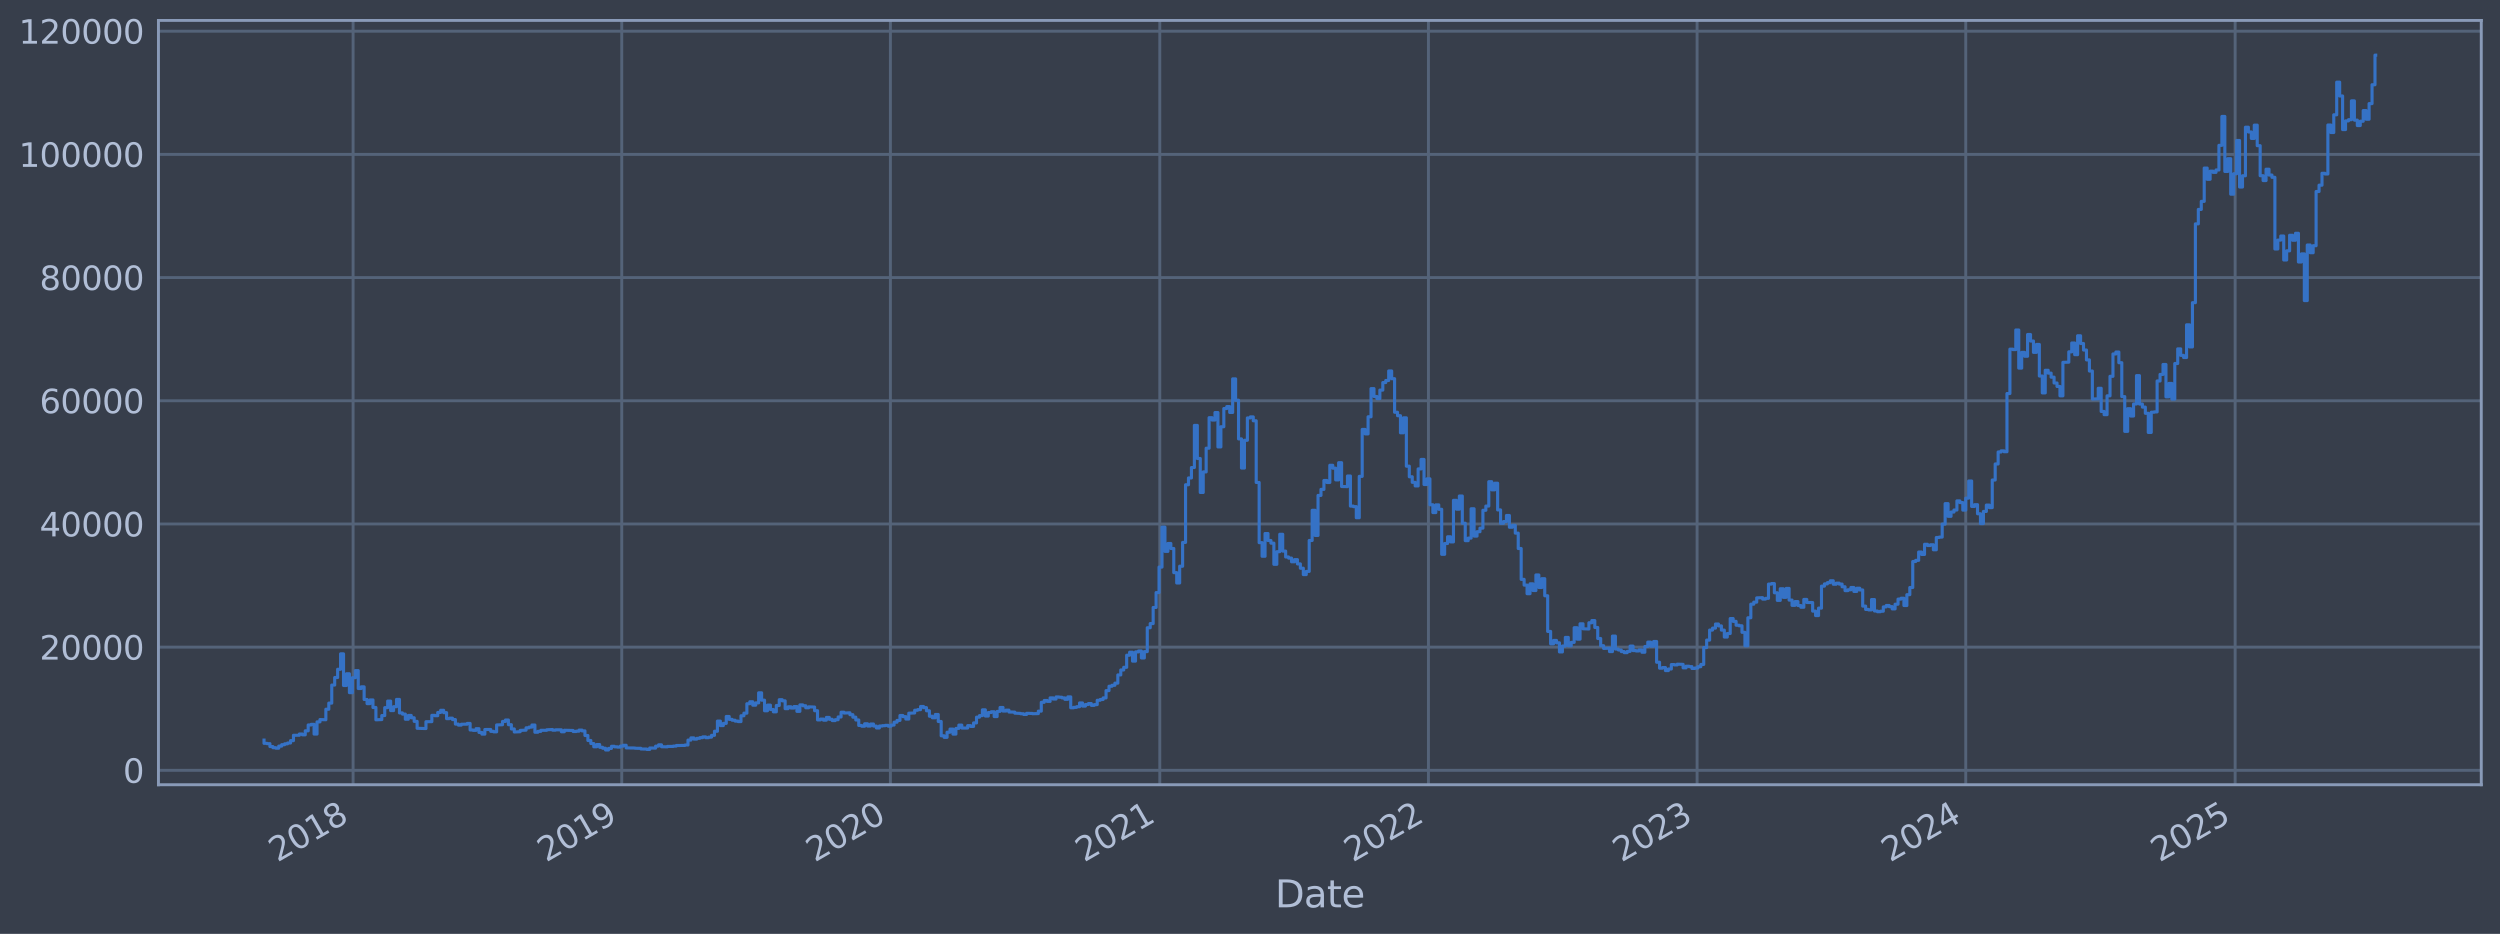<?xml version="1.0" encoding="utf-8" standalone="no"?>
<!DOCTYPE svg PUBLIC "-//W3C//DTD SVG 1.1//EN"
  "http://www.w3.org/Graphics/SVG/1.1/DTD/svg11.dtd">
<svg xmlns:xlink="http://www.w3.org/1999/xlink" width="960.9pt" height="358.941pt" viewBox="0 0 960.9 358.941" xmlns="http://www.w3.org/2000/svg" version="1.1">
 <defs>
  <style type="text/css">*{stroke-linejoin: round; stroke-linecap: butt}</style>
 </defs>
 <g id="figure_1">
  <g id="patch_1">
   <path d="M 0 358.941 
L 960.9 358.941 
L 960.9 0 
L 0 0 
z
" style="fill: #373e4b"/>
  </g>
  <g id="axes_1">
   <g id="patch_2">
    <path d="M 60.901 301.611 
L 953.701 301.611 
L 953.701 7.851 
L 60.901 7.851 
z
" style="fill: #373e4b"/>
   </g>
   <g id="matplotlib.axis_1">
    <g id="xtick_1">
     <g id="line2d_1">
      <path d="M 135.714 301.611 
L 135.714 7.851 
" clip-path="url(#pcf57874201)" style="fill: none; stroke: #546379; stroke-width: 1.12; stroke-linecap: square"/>
     </g>
     <g id="line2d_2"/>
     <g id="text_1">
      <!-- 2018 -->
      <g style="fill: #b1bed6" transform="translate(106.633 331.535) rotate(-30) scale(0.126 -0.126)">
       <defs>
        <path id="DejaVuSans-32" d="M 1228 531 
L 3431 531 
L 3431 0 
L 469 0 
L 469 531 
Q 828 903 1448 1529 
Q 2069 2156 2228 2338 
Q 2531 2678 2651 2914 
Q 2772 3150 2772 3378 
Q 2772 3750 2511 3984 
Q 2250 4219 1831 4219 
Q 1534 4219 1204 4116 
Q 875 4013 500 3803 
L 500 4441 
Q 881 4594 1212 4672 
Q 1544 4750 1819 4750 
Q 2544 4750 2975 4387 
Q 3406 4025 3406 3419 
Q 3406 3131 3298 2873 
Q 3191 2616 2906 2266 
Q 2828 2175 2409 1742 
Q 1991 1309 1228 531 
z
" transform="scale(0.016)"/>
        <path id="DejaVuSans-30" d="M 2034 4250 
Q 1547 4250 1301 3770 
Q 1056 3291 1056 2328 
Q 1056 1369 1301 889 
Q 1547 409 2034 409 
Q 2525 409 2770 889 
Q 3016 1369 3016 2328 
Q 3016 3291 2770 3770 
Q 2525 4250 2034 4250 
z
M 2034 4750 
Q 2819 4750 3233 4129 
Q 3647 3509 3647 2328 
Q 3647 1150 3233 529 
Q 2819 -91 2034 -91 
Q 1250 -91 836 529 
Q 422 1150 422 2328 
Q 422 3509 836 4129 
Q 1250 4750 2034 4750 
z
" transform="scale(0.016)"/>
        <path id="DejaVuSans-31" d="M 794 531 
L 1825 531 
L 1825 4091 
L 703 3866 
L 703 4441 
L 1819 4666 
L 2450 4666 
L 2450 531 
L 3481 531 
L 3481 0 
L 794 0 
L 794 531 
z
" transform="scale(0.016)"/>
        <path id="DejaVuSans-38" d="M 2034 2216 
Q 1584 2216 1326 1975 
Q 1069 1734 1069 1313 
Q 1069 891 1326 650 
Q 1584 409 2034 409 
Q 2484 409 2743 651 
Q 3003 894 3003 1313 
Q 3003 1734 2745 1975 
Q 2488 2216 2034 2216 
z
M 1403 2484 
Q 997 2584 770 2862 
Q 544 3141 544 3541 
Q 544 4100 942 4425 
Q 1341 4750 2034 4750 
Q 2731 4750 3128 4425 
Q 3525 4100 3525 3541 
Q 3525 3141 3298 2862 
Q 3072 2584 2669 2484 
Q 3125 2378 3379 2068 
Q 3634 1759 3634 1313 
Q 3634 634 3220 271 
Q 2806 -91 2034 -91 
Q 1263 -91 848 271 
Q 434 634 434 1313 
Q 434 1759 690 2068 
Q 947 2378 1403 2484 
z
M 1172 3481 
Q 1172 3119 1398 2916 
Q 1625 2713 2034 2713 
Q 2441 2713 2670 2916 
Q 2900 3119 2900 3481 
Q 2900 3844 2670 4047 
Q 2441 4250 2034 4250 
Q 1625 4250 1398 4047 
Q 1172 3844 1172 3481 
z
" transform="scale(0.016)"/>
       </defs>
       <use xlink:href="#DejaVuSans-32"/>
       <use xlink:href="#DejaVuSans-30" transform="translate(63.623 0)"/>
       <use xlink:href="#DejaVuSans-31" transform="translate(127.246 0)"/>
       <use xlink:href="#DejaVuSans-38" transform="translate(190.869 0)"/>
      </g>
     </g>
    </g>
    <g id="xtick_2">
     <g id="line2d_3">
      <path d="M 238.973 301.611 
L 238.973 7.851 
" clip-path="url(#pcf57874201)" style="fill: none; stroke: #546379; stroke-width: 1.12; stroke-linecap: square"/>
     </g>
     <g id="line2d_4"/>
     <g id="text_2">
      <!-- 2019 -->
      <g style="fill: #b1bed6" transform="translate(209.892 331.535) rotate(-30) scale(0.126 -0.126)">
       <defs>
        <path id="DejaVuSans-39" d="M 703 97 
L 703 672 
Q 941 559 1184 500 
Q 1428 441 1663 441 
Q 2288 441 2617 861 
Q 2947 1281 2994 2138 
Q 2813 1869 2534 1725 
Q 2256 1581 1919 1581 
Q 1219 1581 811 2004 
Q 403 2428 403 3163 
Q 403 3881 828 4315 
Q 1253 4750 1959 4750 
Q 2769 4750 3195 4129 
Q 3622 3509 3622 2328 
Q 3622 1225 3098 567 
Q 2575 -91 1691 -91 
Q 1453 -91 1209 -44 
Q 966 3 703 97 
z
M 1959 2075 
Q 2384 2075 2632 2365 
Q 2881 2656 2881 3163 
Q 2881 3666 2632 3958 
Q 2384 4250 1959 4250 
Q 1534 4250 1286 3958 
Q 1038 3666 1038 3163 
Q 1038 2656 1286 2365 
Q 1534 2075 1959 2075 
z
" transform="scale(0.016)"/>
       </defs>
       <use xlink:href="#DejaVuSans-32"/>
       <use xlink:href="#DejaVuSans-30" transform="translate(63.623 0)"/>
       <use xlink:href="#DejaVuSans-31" transform="translate(127.246 0)"/>
       <use xlink:href="#DejaVuSans-39" transform="translate(190.869 0)"/>
      </g>
     </g>
    </g>
    <g id="xtick_3">
     <g id="line2d_5">
      <path d="M 342.233 301.611 
L 342.233 7.851 
" clip-path="url(#pcf57874201)" style="fill: none; stroke: #546379; stroke-width: 1.12; stroke-linecap: square"/>
     </g>
     <g id="line2d_6"/>
     <g id="text_3">
      <!-- 2020 -->
      <g style="fill: #b1bed6" transform="translate(313.152 331.535) rotate(-30) scale(0.126 -0.126)">
       <use xlink:href="#DejaVuSans-32"/>
       <use xlink:href="#DejaVuSans-30" transform="translate(63.623 0)"/>
       <use xlink:href="#DejaVuSans-32" transform="translate(127.246 0)"/>
       <use xlink:href="#DejaVuSans-30" transform="translate(190.869 0)"/>
      </g>
     </g>
    </g>
    <g id="xtick_4">
     <g id="line2d_7">
      <path d="M 445.775 301.611 
L 445.775 7.851 
" clip-path="url(#pcf57874201)" style="fill: none; stroke: #546379; stroke-width: 1.12; stroke-linecap: square"/>
     </g>
     <g id="line2d_8"/>
     <g id="text_4">
      <!-- 2021 -->
      <g style="fill: #b1bed6" transform="translate(416.694 331.535) rotate(-30) scale(0.126 -0.126)">
       <use xlink:href="#DejaVuSans-32"/>
       <use xlink:href="#DejaVuSans-30" transform="translate(63.623 0)"/>
       <use xlink:href="#DejaVuSans-32" transform="translate(127.246 0)"/>
       <use xlink:href="#DejaVuSans-31" transform="translate(190.869 0)"/>
      </g>
     </g>
    </g>
    <g id="xtick_5">
     <g id="line2d_9">
      <path d="M 549.035 301.611 
L 549.035 7.851 
" clip-path="url(#pcf57874201)" style="fill: none; stroke: #546379; stroke-width: 1.12; stroke-linecap: square"/>
     </g>
     <g id="line2d_10"/>
     <g id="text_5">
      <!-- 2022 -->
      <g style="fill: #b1bed6" transform="translate(519.954 331.535) rotate(-30) scale(0.126 -0.126)">
       <use xlink:href="#DejaVuSans-32"/>
       <use xlink:href="#DejaVuSans-30" transform="translate(63.623 0)"/>
       <use xlink:href="#DejaVuSans-32" transform="translate(127.246 0)"/>
       <use xlink:href="#DejaVuSans-32" transform="translate(190.869 0)"/>
      </g>
     </g>
    </g>
    <g id="xtick_6">
     <g id="line2d_11">
      <path d="M 652.295 301.611 
L 652.295 7.851 
" clip-path="url(#pcf57874201)" style="fill: none; stroke: #546379; stroke-width: 1.12; stroke-linecap: square"/>
     </g>
     <g id="line2d_12"/>
     <g id="text_6">
      <!-- 2023 -->
      <g style="fill: #b1bed6" transform="translate(623.214 331.535) rotate(-30) scale(0.126 -0.126)">
       <defs>
        <path id="DejaVuSans-33" d="M 2597 2516 
Q 3050 2419 3304 2112 
Q 3559 1806 3559 1356 
Q 3559 666 3084 287 
Q 2609 -91 1734 -91 
Q 1441 -91 1130 -33 
Q 819 25 488 141 
L 488 750 
Q 750 597 1062 519 
Q 1375 441 1716 441 
Q 2309 441 2620 675 
Q 2931 909 2931 1356 
Q 2931 1769 2642 2001 
Q 2353 2234 1838 2234 
L 1294 2234 
L 1294 2753 
L 1863 2753 
Q 2328 2753 2575 2939 
Q 2822 3125 2822 3475 
Q 2822 3834 2567 4026 
Q 2313 4219 1838 4219 
Q 1578 4219 1281 4162 
Q 984 4106 628 3988 
L 628 4550 
Q 988 4650 1302 4700 
Q 1616 4750 1894 4750 
Q 2613 4750 3031 4423 
Q 3450 4097 3450 3541 
Q 3450 3153 3228 2886 
Q 3006 2619 2597 2516 
z
" transform="scale(0.016)"/>
       </defs>
       <use xlink:href="#DejaVuSans-32"/>
       <use xlink:href="#DejaVuSans-30" transform="translate(63.623 0)"/>
       <use xlink:href="#DejaVuSans-32" transform="translate(127.246 0)"/>
       <use xlink:href="#DejaVuSans-33" transform="translate(190.869 0)"/>
      </g>
     </g>
    </g>
    <g id="xtick_7">
     <g id="line2d_13">
      <path d="M 755.554 301.611 
L 755.554 7.851 
" clip-path="url(#pcf57874201)" style="fill: none; stroke: #546379; stroke-width: 1.12; stroke-linecap: square"/>
     </g>
     <g id="line2d_14"/>
     <g id="text_7">
      <!-- 2024 -->
      <g style="fill: #b1bed6" transform="translate(726.473 331.535) rotate(-30) scale(0.126 -0.126)">
       <defs>
        <path id="DejaVuSans-34" d="M 2419 4116 
L 825 1625 
L 2419 1625 
L 2419 4116 
z
M 2253 4666 
L 3047 4666 
L 3047 1625 
L 3713 1625 
L 3713 1100 
L 3047 1100 
L 3047 0 
L 2419 0 
L 2419 1100 
L 313 1100 
L 313 1709 
L 2253 4666 
z
" transform="scale(0.016)"/>
       </defs>
       <use xlink:href="#DejaVuSans-32"/>
       <use xlink:href="#DejaVuSans-30" transform="translate(63.623 0)"/>
       <use xlink:href="#DejaVuSans-32" transform="translate(127.246 0)"/>
       <use xlink:href="#DejaVuSans-34" transform="translate(190.869 0)"/>
      </g>
     </g>
    </g>
    <g id="xtick_8">
     <g id="line2d_15">
      <path d="M 859.097 301.611 
L 859.097 7.851 
" clip-path="url(#pcf57874201)" style="fill: none; stroke: #546379; stroke-width: 1.12; stroke-linecap: square"/>
     </g>
     <g id="line2d_16"/>
     <g id="text_8">
      <!-- 2025 -->
      <g style="fill: #b1bed6" transform="translate(830.016 331.535) rotate(-30) scale(0.126 -0.126)">
       <defs>
        <path id="DejaVuSans-35" d="M 691 4666 
L 3169 4666 
L 3169 4134 
L 1269 4134 
L 1269 2991 
Q 1406 3038 1543 3061 
Q 1681 3084 1819 3084 
Q 2600 3084 3056 2656 
Q 3513 2228 3513 1497 
Q 3513 744 3044 326 
Q 2575 -91 1722 -91 
Q 1428 -91 1123 -41 
Q 819 9 494 109 
L 494 744 
Q 775 591 1075 516 
Q 1375 441 1709 441 
Q 2250 441 2565 725 
Q 2881 1009 2881 1497 
Q 2881 1984 2565 2268 
Q 2250 2553 1709 2553 
Q 1456 2553 1204 2497 
Q 953 2441 691 2322 
L 691 4666 
z
" transform="scale(0.016)"/>
       </defs>
       <use xlink:href="#DejaVuSans-32"/>
       <use xlink:href="#DejaVuSans-30" transform="translate(63.623 0)"/>
       <use xlink:href="#DejaVuSans-32" transform="translate(127.246 0)"/>
       <use xlink:href="#DejaVuSans-35" transform="translate(190.869 0)"/>
      </g>
     </g>
    </g>
    <g id="text_9">
     <!-- Date -->
     <g style="fill: #b1bed6" transform="translate(490.091 348.747) scale(0.144 -0.144)">
      <defs>
       <path id="DejaVuSans-44" d="M 1259 4147 
L 1259 519 
L 2022 519 
Q 2988 519 3436 956 
Q 3884 1394 3884 2338 
Q 3884 3275 3436 3711 
Q 2988 4147 2022 4147 
L 1259 4147 
z
M 628 4666 
L 1925 4666 
Q 3281 4666 3915 4102 
Q 4550 3538 4550 2338 
Q 4550 1131 3912 565 
Q 3275 0 1925 0 
L 628 0 
L 628 4666 
z
" transform="scale(0.016)"/>
       <path id="DejaVuSans-61" d="M 2194 1759 
Q 1497 1759 1228 1600 
Q 959 1441 959 1056 
Q 959 750 1161 570 
Q 1363 391 1709 391 
Q 2188 391 2477 730 
Q 2766 1069 2766 1631 
L 2766 1759 
L 2194 1759 
z
M 3341 1997 
L 3341 0 
L 2766 0 
L 2766 531 
Q 2569 213 2275 61 
Q 1981 -91 1556 -91 
Q 1019 -91 701 211 
Q 384 513 384 1019 
Q 384 1609 779 1909 
Q 1175 2209 1959 2209 
L 2766 2209 
L 2766 2266 
Q 2766 2663 2505 2880 
Q 2244 3097 1772 3097 
Q 1472 3097 1187 3025 
Q 903 2953 641 2809 
L 641 3341 
Q 956 3463 1253 3523 
Q 1550 3584 1831 3584 
Q 2591 3584 2966 3190 
Q 3341 2797 3341 1997 
z
" transform="scale(0.016)"/>
       <path id="DejaVuSans-74" d="M 1172 4494 
L 1172 3500 
L 2356 3500 
L 2356 3053 
L 1172 3053 
L 1172 1153 
Q 1172 725 1289 603 
Q 1406 481 1766 481 
L 2356 481 
L 2356 0 
L 1766 0 
Q 1100 0 847 248 
Q 594 497 594 1153 
L 594 3053 
L 172 3053 
L 172 3500 
L 594 3500 
L 594 4494 
L 1172 4494 
z
" transform="scale(0.016)"/>
       <path id="DejaVuSans-65" d="M 3597 1894 
L 3597 1613 
L 953 1613 
Q 991 1019 1311 708 
Q 1631 397 2203 397 
Q 2534 397 2845 478 
Q 3156 559 3463 722 
L 3463 178 
Q 3153 47 2828 -22 
Q 2503 -91 2169 -91 
Q 1331 -91 842 396 
Q 353 884 353 1716 
Q 353 2575 817 3079 
Q 1281 3584 2069 3584 
Q 2775 3584 3186 3129 
Q 3597 2675 3597 1894 
z
M 3022 2063 
Q 3016 2534 2758 2815 
Q 2500 3097 2075 3097 
Q 1594 3097 1305 2825 
Q 1016 2553 972 2059 
L 3022 2063 
z
" transform="scale(0.016)"/>
      </defs>
      <use xlink:href="#DejaVuSans-44"/>
      <use xlink:href="#DejaVuSans-61" transform="translate(77.002 0)"/>
      <use xlink:href="#DejaVuSans-74" transform="translate(138.281 0)"/>
      <use xlink:href="#DejaVuSans-65" transform="translate(177.49 0)"/>
     </g>
    </g>
   </g>
   <g id="matplotlib.axis_2">
    <g id="ytick_1">
     <g id="line2d_17">
      <path d="M 60.901 296.09 
L 953.701 296.09 
" clip-path="url(#pcf57874201)" style="fill: none; stroke: #546379; stroke-width: 1.12; stroke-linecap: square"/>
     </g>
     <g id="line2d_18"/>
     <g id="text_10">
      <!-- 0 -->
      <g style="fill: #b1bed6" transform="translate(47.284 300.877) scale(0.126 -0.126)">
       <use xlink:href="#DejaVuSans-30"/>
      </g>
     </g>
    </g>
    <g id="ytick_2">
     <g id="line2d_19">
      <path d="M 60.901 248.739 
L 953.701 248.739 
" clip-path="url(#pcf57874201)" style="fill: none; stroke: #546379; stroke-width: 1.12; stroke-linecap: square"/>
     </g>
     <g id="line2d_20"/>
     <g id="text_11">
      <!-- 20000 -->
      <g style="fill: #b1bed6" transform="translate(15.217 253.526) scale(0.126 -0.126)">
       <use xlink:href="#DejaVuSans-32"/>
       <use xlink:href="#DejaVuSans-30" transform="translate(63.623 0)"/>
       <use xlink:href="#DejaVuSans-30" transform="translate(127.246 0)"/>
       <use xlink:href="#DejaVuSans-30" transform="translate(190.869 0)"/>
       <use xlink:href="#DejaVuSans-30" transform="translate(254.492 0)"/>
      </g>
     </g>
    </g>
    <g id="ytick_3">
     <g id="line2d_21">
      <path d="M 60.901 201.389 
L 953.701 201.389 
" clip-path="url(#pcf57874201)" style="fill: none; stroke: #546379; stroke-width: 1.12; stroke-linecap: square"/>
     </g>
     <g id="line2d_22"/>
     <g id="text_12">
      <!-- 40000 -->
      <g style="fill: #b1bed6" transform="translate(15.217 206.176) scale(0.126 -0.126)">
       <use xlink:href="#DejaVuSans-34"/>
       <use xlink:href="#DejaVuSans-30" transform="translate(63.623 0)"/>
       <use xlink:href="#DejaVuSans-30" transform="translate(127.246 0)"/>
       <use xlink:href="#DejaVuSans-30" transform="translate(190.869 0)"/>
       <use xlink:href="#DejaVuSans-30" transform="translate(254.492 0)"/>
      </g>
     </g>
    </g>
    <g id="ytick_4">
     <g id="line2d_23">
      <path d="M 60.901 154.038 
L 953.701 154.038 
" clip-path="url(#pcf57874201)" style="fill: none; stroke: #546379; stroke-width: 1.12; stroke-linecap: square"/>
     </g>
     <g id="line2d_24"/>
     <g id="text_13">
      <!-- 60000 -->
      <g style="fill: #b1bed6" transform="translate(15.217 158.825) scale(0.126 -0.126)">
       <defs>
        <path id="DejaVuSans-36" d="M 2113 2584 
Q 1688 2584 1439 2293 
Q 1191 2003 1191 1497 
Q 1191 994 1439 701 
Q 1688 409 2113 409 
Q 2538 409 2786 701 
Q 3034 994 3034 1497 
Q 3034 2003 2786 2293 
Q 2538 2584 2113 2584 
z
M 3366 4563 
L 3366 3988 
Q 3128 4100 2886 4159 
Q 2644 4219 2406 4219 
Q 1781 4219 1451 3797 
Q 1122 3375 1075 2522 
Q 1259 2794 1537 2939 
Q 1816 3084 2150 3084 
Q 2853 3084 3261 2657 
Q 3669 2231 3669 1497 
Q 3669 778 3244 343 
Q 2819 -91 2113 -91 
Q 1303 -91 875 529 
Q 447 1150 447 2328 
Q 447 3434 972 4092 
Q 1497 4750 2381 4750 
Q 2619 4750 2861 4703 
Q 3103 4656 3366 4563 
z
" transform="scale(0.016)"/>
       </defs>
       <use xlink:href="#DejaVuSans-36"/>
       <use xlink:href="#DejaVuSans-30" transform="translate(63.623 0)"/>
       <use xlink:href="#DejaVuSans-30" transform="translate(127.246 0)"/>
       <use xlink:href="#DejaVuSans-30" transform="translate(190.869 0)"/>
       <use xlink:href="#DejaVuSans-30" transform="translate(254.492 0)"/>
      </g>
     </g>
    </g>
    <g id="ytick_5">
     <g id="line2d_25">
      <path d="M 60.901 106.688 
L 953.701 106.688 
" clip-path="url(#pcf57874201)" style="fill: none; stroke: #546379; stroke-width: 1.12; stroke-linecap: square"/>
     </g>
     <g id="line2d_26"/>
     <g id="text_14">
      <!-- 80000 -->
      <g style="fill: #b1bed6" transform="translate(15.217 111.475) scale(0.126 -0.126)">
       <use xlink:href="#DejaVuSans-38"/>
       <use xlink:href="#DejaVuSans-30" transform="translate(63.623 0)"/>
       <use xlink:href="#DejaVuSans-30" transform="translate(127.246 0)"/>
       <use xlink:href="#DejaVuSans-30" transform="translate(190.869 0)"/>
       <use xlink:href="#DejaVuSans-30" transform="translate(254.492 0)"/>
      </g>
     </g>
    </g>
    <g id="ytick_6">
     <g id="line2d_27">
      <path d="M 60.901 59.337 
L 953.701 59.337 
" clip-path="url(#pcf57874201)" style="fill: none; stroke: #546379; stroke-width: 1.12; stroke-linecap: square"/>
     </g>
     <g id="line2d_28"/>
     <g id="text_15">
      <!-- 100000 -->
      <g style="fill: #b1bed6" transform="translate(7.2 64.125) scale(0.126 -0.126)">
       <use xlink:href="#DejaVuSans-31"/>
       <use xlink:href="#DejaVuSans-30" transform="translate(63.623 0)"/>
       <use xlink:href="#DejaVuSans-30" transform="translate(127.246 0)"/>
       <use xlink:href="#DejaVuSans-30" transform="translate(190.869 0)"/>
       <use xlink:href="#DejaVuSans-30" transform="translate(254.492 0)"/>
       <use xlink:href="#DejaVuSans-30" transform="translate(318.115 0)"/>
      </g>
     </g>
    </g>
    <g id="ytick_7">
     <g id="line2d_29">
      <path d="M 60.901 11.987 
L 953.701 11.987 
" clip-path="url(#pcf57874201)" style="fill: none; stroke: #546379; stroke-width: 1.12; stroke-linecap: square"/>
     </g>
     <g id="line2d_30"/>
     <g id="text_16">
      <!-- 120000 -->
      <g style="fill: #b1bed6" transform="translate(7.2 16.774) scale(0.126 -0.126)">
       <use xlink:href="#DejaVuSans-31"/>
       <use xlink:href="#DejaVuSans-32" transform="translate(63.623 0)"/>
       <use xlink:href="#DejaVuSans-30" transform="translate(127.246 0)"/>
       <use xlink:href="#DejaVuSans-30" transform="translate(190.869 0)"/>
       <use xlink:href="#DejaVuSans-30" transform="translate(254.492 0)"/>
       <use xlink:href="#DejaVuSans-30" transform="translate(318.115 0)"/>
      </g>
     </g>
    </g>
   </g>
   <g id="line2d_31">
    <path d="M 101.482 284.469 
L 101.482 285.708 
L 102.614 285.708 
L 102.614 285.836 
L 103.746 285.836 
L 103.746 286.939 
L 104.877 286.939 
L 104.877 287.381 
L 106.009 287.381 
L 106.009 287.565 
L 107.14 287.565 
L 107.14 286.781 
L 108.272 286.781 
L 108.272 286.231 
L 109.404 286.231 
L 109.404 285.89 
L 110.535 285.89 
L 110.535 285.579 
L 111.667 285.579 
L 111.667 284.673 
L 112.798 284.673 
L 112.798 282.615 
L 115.062 282.602 
L 115.062 282.12 
L 116.193 282.12 
L 116.193 282.43 
L 117.325 282.43 
L 117.325 280.9 
L 118.457 280.9 
L 118.457 278.651 
L 119.588 278.651 
L 119.588 278.408 
L 120.72 278.408 
L 120.72 282.145 
L 121.851 282.145 
L 121.851 277.46 
L 122.983 277.46 
L 122.983 276.575 
L 125.246 276.646 
L 125.246 272.606 
L 126.378 272.606 
L 126.378 270.253 
L 127.509 270.253 
L 127.509 263.314 
L 128.641 263.314 
L 128.641 260.414 
L 129.773 260.414 
L 129.773 257.243 
L 130.904 257.243 
L 130.904 251.316 
L 132.036 251.316 
L 132.036 263.473 
L 133.167 263.473 
L 133.167 258.972 
L 134.299 258.972 
L 134.299 266.229 
L 135.431 266.229 
L 135.431 260.484 
L 136.562 260.484 
L 136.562 257.753 
L 137.694 257.753 
L 137.694 264.636 
L 138.826 264.636 
L 138.826 264 
L 139.957 264 
L 139.957 268.848 
L 141.089 268.848 
L 141.089 270.446 
L 142.22 270.446 
L 142.22 269.026 
L 143.352 269.026 
L 143.352 271.932 
L 144.484 271.932 
L 144.484 276.671 
L 146.747 276.569 
L 146.747 275.029 
L 147.878 275.029 
L 147.878 271.992 
L 149.01 271.992 
L 149.01 269.465 
L 150.142 269.465 
L 150.142 273.125 
L 151.273 273.125 
L 151.273 271.628 
L 152.405 271.628 
L 152.405 268.824 
L 153.536 268.824 
L 153.536 274.014 
L 154.668 274.014 
L 154.668 274.474 
L 155.8 274.474 
L 155.8 276.444 
L 156.931 276.444 
L 156.931 274.995 
L 158.063 274.995 
L 158.063 275.886 
L 159.195 275.886 
L 159.195 277.267 
L 160.326 277.267 
L 160.326 279.926 
L 163.721 280.028 
L 163.721 277.398 
L 165.984 277.369 
L 165.984 274.946 
L 167.116 274.946 
L 167.116 275.09 
L 168.247 275.09 
L 168.247 273.839 
L 169.379 273.839 
L 169.379 272.999 
L 170.511 272.999 
L 170.511 273.908 
L 171.642 273.908 
L 171.642 276.21 
L 172.774 276.21 
L 172.774 276.034 
L 173.906 276.034 
L 173.906 276.577 
L 175.037 276.577 
L 175.037 278.305 
L 176.169 278.305 
L 176.169 278.701 
L 177.3 278.701 
L 177.3 278.358 
L 179.564 278.344 
L 179.564 278.06 
L 180.695 278.06 
L 180.695 280.576 
L 181.827 280.576 
L 181.827 280.728 
L 182.958 280.728 
L 182.958 280.083 
L 184.09 280.083 
L 184.09 281.513 
L 185.222 281.513 
L 185.222 282.173 
L 186.353 282.173 
L 186.353 280.402 
L 188.616 280.397 
L 188.616 281.105 
L 189.748 281.105 
L 189.748 281.296 
L 190.88 281.296 
L 190.88 278.639 
L 193.143 278.554 
L 193.143 277.292 
L 194.275 277.292 
L 194.275 276.744 
L 195.406 276.744 
L 195.406 278.535 
L 196.538 278.535 
L 196.538 280.184 
L 197.669 280.184 
L 197.669 281.345 
L 199.933 281.244 
L 199.933 280.733 
L 202.196 280.64 
L 202.196 279.751 
L 203.327 279.751 
L 203.327 279.473 
L 204.459 279.473 
L 204.459 278.667 
L 205.591 278.667 
L 205.591 281.449 
L 206.722 281.449 
L 206.722 281.113 
L 207.854 281.113 
L 207.854 280.707 
L 210.117 280.71 
L 210.117 280.503 
L 212.38 280.396 
L 212.38 280.651 
L 213.512 280.651 
L 213.512 280.527 
L 215.775 280.509 
L 215.775 281.257 
L 216.907 281.257 
L 216.907 280.678 
L 220.302 280.767 
L 220.302 281.171 
L 221.433 281.171 
L 221.433 281.029 
L 222.565 281.029 
L 222.565 280.614 
L 223.696 280.614 
L 223.696 280.918 
L 224.828 280.918 
L 224.828 282.693 
L 225.96 282.693 
L 225.96 284.61 
L 227.091 284.61 
L 227.091 285.784 
L 228.223 285.784 
L 228.223 287.026 
L 229.355 287.026 
L 229.355 286.174 
L 230.486 286.174 
L 230.486 287.224 
L 231.618 287.224 
L 231.618 287.594 
L 232.749 287.594 
L 232.749 288.258 
L 233.881 288.258 
L 233.881 287.67 
L 235.013 287.67 
L 235.013 286.857 
L 236.144 286.857 
L 236.144 287.042 
L 237.276 287.042 
L 237.276 287.163 
L 238.407 287.163 
L 238.407 286.782 
L 239.539 286.782 
L 239.539 286.45 
L 240.671 286.45 
L 240.671 287.457 
L 244.065 287.506 
L 244.065 287.597 
L 246.329 287.623 
L 246.329 287.875 
L 248.592 287.908 
L 248.592 288.053 
L 249.724 288.053 
L 249.724 287.497 
L 251.987 287.547 
L 251.987 286.794 
L 253.118 286.794 
L 253.118 286.289 
L 254.25 286.289 
L 254.25 287.015 
L 256.513 287.059 
L 256.513 286.888 
L 258.776 286.901 
L 258.776 286.77 
L 259.908 286.77 
L 259.908 286.551 
L 263.303 286.505 
L 263.303 286.35 
L 264.434 286.35 
L 264.434 284.462 
L 265.566 284.462 
L 265.566 283.616 
L 266.698 283.616 
L 266.698 284.08 
L 267.829 284.08 
L 267.829 283.787 
L 268.961 283.787 
L 268.961 283.52 
L 270.093 283.52 
L 270.093 283.224 
L 271.224 283.224 
L 271.224 283.539 
L 272.356 283.539 
L 272.356 283.329 
L 273.487 283.329 
L 273.487 282.632 
L 274.619 282.632 
L 274.619 281.061 
L 275.751 281.061 
L 275.751 277.167 
L 276.882 277.167 
L 276.882 278.89 
L 278.014 278.89 
L 278.014 278.035 
L 279.145 278.035 
L 279.145 275.387 
L 280.277 275.387 
L 280.277 276.505 
L 281.409 276.505 
L 281.409 276.83 
L 282.54 276.83 
L 282.54 277.154 
L 283.672 277.154 
L 283.672 277.345 
L 284.804 277.345 
L 284.804 275.115 
L 285.935 275.115 
L 285.935 274.115 
L 287.067 274.115 
L 287.067 270.486 
L 288.198 270.486 
L 288.198 269.733 
L 289.33 269.733 
L 289.33 271.045 
L 290.462 271.045 
L 290.462 270.153 
L 291.593 270.153 
L 291.593 266.29 
L 292.725 266.29 
L 292.725 269.126 
L 293.856 269.126 
L 293.856 273.186 
L 294.988 273.186 
L 294.988 271.024 
L 296.12 271.024 
L 296.12 272.71 
L 297.251 272.71 
L 297.251 273.595 
L 298.383 273.595 
L 298.383 271.161 
L 299.514 271.161 
L 299.514 268.945 
L 300.646 268.945 
L 300.646 269.379 
L 301.778 269.379 
L 301.778 272.375 
L 302.909 272.375 
L 302.909 271.663 
L 304.041 271.663 
L 304.041 272.15 
L 305.173 272.15 
L 305.173 271.562 
L 306.304 271.562 
L 306.304 273.414 
L 307.436 273.414 
L 307.436 270.944 
L 308.567 270.944 
L 308.567 271.261 
L 309.699 271.261 
L 309.699 272.037 
L 310.831 272.037 
L 310.831 271.68 
L 313.094 271.762 
L 313.094 273.164 
L 314.225 273.164 
L 314.225 276.691 
L 315.357 276.691 
L 315.357 276.385 
L 316.489 276.385 
L 316.489 276.8 
L 317.62 276.8 
L 317.62 275.758 
L 318.752 275.758 
L 318.752 276.478 
L 319.883 276.478 
L 319.883 276.968 
L 321.015 276.968 
L 321.015 276.623 
L 322.147 276.623 
L 322.147 275.571 
L 323.278 275.571 
L 323.278 273.756 
L 324.41 273.756 
L 324.41 274.069 
L 326.673 273.969 
L 326.673 274.694 
L 327.805 274.694 
L 327.805 275.653 
L 328.936 275.653 
L 328.936 276.733 
L 330.068 276.733 
L 330.068 278.839 
L 331.2 278.839 
L 331.2 279.13 
L 332.331 279.13 
L 332.331 278.197 
L 333.463 278.197 
L 333.463 279.061 
L 334.594 279.061 
L 334.594 278.28 
L 335.726 278.28 
L 335.726 279.069 
L 336.858 279.069 
L 336.858 279.802 
L 337.989 279.802 
L 337.989 279.067 
L 339.121 279.067 
L 339.121 278.924 
L 340.253 278.924 
L 340.253 278.804 
L 341.384 278.804 
L 341.384 279.101 
L 342.516 279.101 
L 342.516 278.685 
L 343.647 278.685 
L 343.647 277.581 
L 344.779 277.581 
L 344.779 276.901 
L 345.911 276.901 
L 345.911 275.018 
L 347.042 275.018 
L 347.042 275.44 
L 348.174 275.44 
L 348.174 276.375 
L 349.305 276.375 
L 349.305 274.12 
L 351.569 274.037 
L 351.569 272.993 
L 352.7 272.993 
L 352.7 272.758 
L 353.832 272.758 
L 353.832 271.542 
L 354.963 271.542 
L 354.963 271.987 
L 356.095 271.987 
L 356.095 273.197 
L 357.227 273.197 
L 357.227 275.29 
L 358.358 275.29 
L 358.358 275.885 
L 359.49 275.885 
L 359.49 274.623 
L 360.622 274.623 
L 360.622 277.311 
L 361.753 277.311 
L 361.753 282.81 
L 362.885 282.81 
L 362.885 283.406 
L 364.016 283.406 
L 364.016 281.435 
L 365.148 281.435 
L 365.148 280.231 
L 366.28 280.231 
L 366.28 282.156 
L 367.411 282.156 
L 367.411 279.969 
L 368.543 279.969 
L 368.543 278.705 
L 369.674 278.705 
L 369.674 279.817 
L 371.938 279.82 
L 371.938 278.903 
L 373.069 278.903 
L 373.069 279.207 
L 374.201 279.207 
L 374.201 277.862 
L 375.332 277.862 
L 375.332 275.661 
L 376.464 275.661 
L 376.464 275.052 
L 377.596 275.052 
L 377.596 272.837 
L 378.727 272.837 
L 378.727 275.221 
L 379.859 275.221 
L 379.859 273.869 
L 380.991 273.869 
L 380.991 273.573 
L 382.122 273.573 
L 382.122 275.42 
L 383.254 275.42 
L 383.254 273.435 
L 384.385 273.435 
L 384.385 271.931 
L 385.517 271.931 
L 385.517 273.305 
L 386.649 273.305 
L 386.649 272.947 
L 387.78 272.947 
L 387.78 273.661 
L 390.043 273.705 
L 390.043 274.108 
L 392.307 274.212 
L 392.307 274.343 
L 393.438 274.343 
L 393.438 274.611 
L 394.57 274.611 
L 394.57 274.176 
L 396.833 274.224 
L 396.833 274.324 
L 399.096 274.274 
L 399.096 273.331 
L 400.228 273.331 
L 400.228 269.947 
L 401.36 269.947 
L 401.36 269.233 
L 402.491 269.233 
L 402.491 269.587 
L 403.623 269.587 
L 403.623 268.23 
L 404.754 268.23 
L 404.754 268.69 
L 405.886 268.69 
L 405.886 267.883 
L 407.018 267.883 
L 407.018 267.997 
L 408.149 267.997 
L 408.149 268.239 
L 409.281 268.239 
L 409.281 268.781 
L 410.412 268.781 
L 410.412 267.861 
L 411.544 267.861 
L 411.544 272.037 
L 412.676 272.037 
L 412.676 271.875 
L 413.807 271.875 
L 413.807 271.632 
L 414.939 271.632 
L 414.939 270.18 
L 416.071 270.18 
L 416.071 271.396 
L 417.202 271.396 
L 417.202 270.774 
L 418.334 270.774 
L 418.334 270.424 
L 419.465 270.424 
L 419.465 271.108 
L 420.597 271.108 
L 420.597 270.827 
L 421.729 270.827 
L 421.729 269.156 
L 422.86 269.156 
L 422.86 268.855 
L 423.992 268.855 
L 423.992 268.252 
L 425.123 268.252 
L 425.123 265.443 
L 426.255 265.443 
L 426.255 263.77 
L 427.387 263.77 
L 427.387 263.394 
L 428.518 263.394 
L 428.518 262.576 
L 429.65 262.576 
L 429.65 259.416 
L 430.781 259.416 
L 430.781 257.51 
L 431.913 257.51 
L 431.913 256.493 
L 433.045 256.493 
L 433.045 251.847 
L 434.176 251.847 
L 434.176 250.698 
L 435.308 250.698 
L 435.308 254.108 
L 436.44 254.108 
L 436.44 250.57 
L 437.571 250.57 
L 437.571 250.213 
L 438.703 250.213 
L 438.703 252.888 
L 439.834 252.888 
L 439.834 250.452 
L 440.966 250.452 
L 440.966 241.28 
L 442.098 241.28 
L 442.098 239.684 
L 443.229 239.684 
L 443.229 233.485 
L 444.361 233.485 
L 444.361 227.771 
L 445.492 227.771 
L 445.492 217.96 
L 446.624 217.96 
L 446.624 202.606 
L 447.756 202.606 
L 447.756 211.936 
L 448.887 211.936 
L 448.887 208.897 
L 450.019 208.897 
L 450.019 210.811 
L 451.151 210.811 
L 451.151 220.093 
L 452.282 220.093 
L 452.282 224.072 
L 453.414 224.072 
L 453.414 217.639 
L 454.545 217.639 
L 454.545 208.487 
L 455.677 208.487 
L 455.677 186.321 
L 456.809 186.321 
L 456.809 183.7 
L 457.94 183.7 
L 457.94 179.702 
L 459.072 179.702 
L 459.072 163.506 
L 460.203 163.506 
L 460.203 176.234 
L 461.335 176.234 
L 461.335 189.282 
L 462.467 189.282 
L 462.467 181.386 
L 463.598 181.386 
L 463.598 172.27 
L 464.73 172.27 
L 464.73 160.541 
L 465.861 160.541 
L 465.861 161.443 
L 466.993 161.443 
L 466.993 158.57 
L 468.125 158.57 
L 468.125 171.775 
L 469.256 171.775 
L 469.256 164.021 
L 470.388 164.021 
L 470.388 157.029 
L 471.52 157.029 
L 471.52 156.278 
L 472.651 156.278 
L 472.651 158.531 
L 473.783 158.531 
L 473.783 145.623 
L 474.914 145.623 
L 474.914 153.832 
L 476.046 153.832 
L 476.046 168.696 
L 477.178 168.696 
L 477.178 179.902 
L 478.309 179.902 
L 478.309 169.228 
L 479.441 169.228 
L 479.441 160.636 
L 480.572 160.636 
L 480.572 160.241 
L 481.704 160.241 
L 481.704 161.733 
L 482.836 161.733 
L 482.836 185.44 
L 483.967 185.44 
L 483.967 208.576 
L 485.099 208.576 
L 485.099 213.808 
L 486.23 213.808 
L 486.23 205.07 
L 487.362 205.07 
L 487.362 207.756 
L 488.494 207.756 
L 488.494 208.763 
L 489.625 208.763 
L 489.625 216.896 
L 490.757 216.896 
L 490.757 212.055 
L 491.889 212.055 
L 491.889 205.355 
L 493.02 205.355 
L 493.02 211.824 
L 494.152 211.824 
L 494.152 214.08 
L 495.283 214.08 
L 495.283 214.513 
L 496.415 214.513 
L 496.415 215.933 
L 497.547 215.933 
L 497.547 215.095 
L 498.678 215.095 
L 498.678 216.741 
L 499.81 216.741 
L 499.81 218.401 
L 500.941 218.401 
L 500.941 220.842 
L 502.073 220.842 
L 502.073 219.624 
L 503.205 219.624 
L 503.205 207.738 
L 504.336 207.738 
L 504.336 196.147 
L 505.468 196.147 
L 505.468 205.797 
L 506.6 205.797 
L 506.6 190.418 
L 507.731 190.418 
L 507.731 188.104 
L 508.863 188.104 
L 508.863 184.683 
L 509.994 184.683 
L 509.994 185.444 
L 511.126 185.444 
L 511.126 178.842 
L 512.258 178.842 
L 512.258 179.947 
L 513.389 179.947 
L 513.389 184.447 
L 514.521 184.447 
L 514.521 177.838 
L 515.652 177.838 
L 515.652 186.998 
L 517.916 187.044 
L 517.916 182.957 
L 519.047 182.957 
L 519.047 194.519 
L 520.179 194.519 
L 520.179 194.723 
L 521.31 194.723 
L 521.31 198.995 
L 522.442 198.995 
L 522.442 183.095 
L 523.574 183.095 
L 523.574 165.062 
L 524.705 165.062 
L 524.705 166.762 
L 525.837 166.762 
L 525.837 160.199 
L 526.969 160.199 
L 526.969 149.371 
L 528.1 149.371 
L 528.1 152.388 
L 529.232 152.388 
L 529.232 153.221 
L 530.363 153.221 
L 530.363 149.94 
L 531.495 149.94 
L 531.495 147.043 
L 532.627 147.043 
L 532.627 146.242 
L 533.758 146.242 
L 533.758 142.582 
L 534.89 142.582 
L 534.89 145.553 
L 536.021 145.553 
L 536.021 158.459 
L 537.153 158.459 
L 537.153 159.772 
L 538.285 159.772 
L 538.285 166.347 
L 539.416 166.347 
L 539.416 160.597 
L 540.548 160.597 
L 540.548 179.181 
L 541.68 179.181 
L 541.68 183.254 
L 542.811 183.254 
L 542.811 185.391 
L 543.943 185.391 
L 543.943 186.773 
L 545.074 186.773 
L 545.074 180.236 
L 546.206 180.236 
L 546.206 176.599 
L 547.338 176.599 
L 547.338 186.216 
L 548.469 186.216 
L 548.469 184.04 
L 549.601 184.04 
L 549.601 194.001 
L 550.732 194.001 
L 550.732 197.011 
L 551.864 197.011 
L 551.864 194.051 
L 552.996 194.051 
L 552.996 195.751 
L 554.127 195.751 
L 554.127 213.057 
L 555.259 213.057 
L 555.259 208.909 
L 556.39 208.909 
L 556.39 206.317 
L 557.522 206.317 
L 557.522 208.273 
L 558.654 208.273 
L 558.654 192.312 
L 559.785 192.312 
L 559.785 195.704 
L 560.917 195.704 
L 560.917 190.649 
L 562.049 190.649 
L 562.049 201.117 
L 563.18 201.117 
L 563.18 207.801 
L 564.312 207.801 
L 564.312 206.823 
L 565.443 206.823 
L 565.443 195.554 
L 566.575 195.554 
L 566.575 206.047 
L 567.707 206.047 
L 567.707 204.37 
L 568.838 204.37 
L 568.838 202.997 
L 569.97 202.997 
L 569.97 196.128 
L 571.101 196.128 
L 571.101 194.511 
L 572.233 194.511 
L 572.233 185.151 
L 573.365 185.151 
L 573.365 188.275 
L 574.496 188.275 
L 574.496 185.737 
L 575.628 185.737 
L 575.628 195.993 
L 576.759 195.993 
L 576.759 201.147 
L 577.891 201.147 
L 577.891 200.468 
L 579.023 200.468 
L 579.023 198.132 
L 580.154 198.132 
L 580.154 202.654 
L 581.286 202.654 
L 581.286 201.933 
L 582.418 201.933 
L 582.418 204.915 
L 583.549 204.915 
L 583.549 210.828 
L 584.681 210.828 
L 584.681 222.687 
L 585.812 222.687 
L 585.812 224.888 
L 586.944 224.888 
L 586.944 228.187 
L 588.076 228.187 
L 588.076 224.404 
L 589.207 224.404 
L 589.207 226.973 
L 590.339 226.973 
L 590.339 221.003 
L 591.47 221.003 
L 591.47 225.818 
L 592.602 225.818 
L 592.602 222.418 
L 593.734 222.418 
L 593.734 228.984 
L 594.865 228.984 
L 594.865 242.7 
L 595.997 242.7 
L 595.997 247.46 
L 597.129 247.46 
L 597.129 246.163 
L 598.26 246.163 
L 598.26 247.077 
L 599.392 247.077 
L 599.392 250.57 
L 600.523 250.57 
L 600.523 248.309 
L 601.655 248.309 
L 601.655 244.993 
L 602.787 244.993 
L 602.787 248.21 
L 603.918 248.21 
L 603.918 246.906 
L 605.05 246.906 
L 605.05 241.272 
L 606.181 241.272 
L 606.181 245.66 
L 607.313 245.66 
L 607.313 239.762 
L 608.445 239.762 
L 608.445 241.68 
L 610.708 241.762 
L 610.708 239.364 
L 611.839 239.364 
L 611.839 238.524 
L 612.971 238.524 
L 612.971 241.178 
L 614.103 241.178 
L 614.103 245.418 
L 615.234 245.418 
L 615.234 248.187 
L 616.366 248.187 
L 616.366 249.229 
L 618.629 249.13 
L 618.629 250.444 
L 619.761 250.444 
L 619.761 244.491 
L 620.892 244.491 
L 620.892 249.462 
L 622.024 249.462 
L 622.024 249.823 
L 623.156 249.823 
L 623.156 250.443 
L 624.287 250.443 
L 624.287 250.859 
L 625.419 250.859 
L 625.419 250.362 
L 626.55 250.362 
L 626.55 248.342 
L 627.682 248.342 
L 627.682 250.061 
L 628.814 250.061 
L 628.814 250.199 
L 629.945 250.199 
L 629.945 249.807 
L 631.077 249.807 
L 631.077 250.701 
L 632.208 250.701 
L 632.208 248.5 
L 633.34 248.5 
L 633.34 246.807 
L 634.472 246.807 
L 634.472 248.375 
L 635.603 248.375 
L 635.603 246.561 
L 636.735 246.561 
L 636.735 254.539 
L 637.867 254.539 
L 637.867 256.818 
L 638.998 256.818 
L 638.998 256.592 
L 640.13 256.592 
L 640.13 257.748 
L 641.261 257.748 
L 641.261 257.136 
L 642.393 257.136 
L 642.393 255.438 
L 643.525 255.438 
L 643.525 255.564 
L 644.656 255.564 
L 644.656 255.287 
L 646.919 255.352 
L 646.919 256.7 
L 648.051 256.7 
L 648.051 256.068 
L 649.183 256.068 
L 649.183 256.225 
L 650.314 256.225 
L 650.314 256.933 
L 651.446 256.933 
L 651.446 256.757 
L 652.578 256.757 
L 652.578 256.253 
L 653.709 256.253 
L 653.709 255.387 
L 654.841 255.387 
L 654.841 248.897 
L 655.972 248.897 
L 655.972 246.028 
L 657.104 246.028 
L 657.104 242.175 
L 658.236 242.175 
L 658.236 241.424 
L 659.367 241.424 
L 659.367 239.847 
L 660.499 239.847 
L 660.499 240.561 
L 661.63 240.561 
L 661.63 242.196 
L 662.762 242.196 
L 662.762 244.86 
L 663.894 244.86 
L 663.894 243.503 
L 665.025 243.503 
L 665.025 237.75 
L 666.157 237.75 
L 666.157 238.83 
L 667.288 238.83 
L 667.288 240.304 
L 668.42 240.304 
L 668.42 240.53 
L 669.552 240.53 
L 669.552 243.032 
L 670.683 243.032 
L 670.683 248.207 
L 671.815 248.207 
L 671.815 237.452 
L 672.947 237.452 
L 672.947 232.225 
L 674.078 232.225 
L 674.078 231.442 
L 675.21 231.442 
L 675.21 229.8 
L 677.473 229.721 
L 677.473 230.267 
L 678.605 230.267 
L 678.605 229.975 
L 679.736 229.975 
L 679.736 224.508 
L 680.868 224.508 
L 680.868 224.308 
L 681.999 224.308 
L 681.999 227.835 
L 683.131 227.835 
L 683.131 230.769 
L 684.263 230.769 
L 684.263 226.294 
L 685.394 226.294 
L 685.394 229.594 
L 686.526 229.594 
L 686.526 226.164 
L 687.657 226.164 
L 687.657 230.651 
L 688.789 230.651 
L 688.789 232.674 
L 689.921 232.674 
L 689.921 231.224 
L 691.052 231.224 
L 691.052 232.743 
L 692.184 232.743 
L 692.184 233.404 
L 693.316 233.404 
L 693.316 230.404 
L 694.447 230.404 
L 694.447 231.57 
L 696.71 231.59 
L 696.71 234.883 
L 697.842 234.883 
L 697.842 236.601 
L 698.974 236.601 
L 698.974 233.736 
L 700.105 233.736 
L 700.105 225.292 
L 701.237 225.292 
L 701.237 224.433 
L 702.368 224.433 
L 702.368 223.948 
L 703.5 223.948 
L 703.5 223.23 
L 704.632 223.23 
L 704.632 224.556 
L 705.763 224.556 
L 705.763 224.137 
L 706.895 224.137 
L 706.895 224.495 
L 708.027 224.495 
L 708.027 225.532 
L 709.158 225.532 
L 709.158 227.009 
L 710.29 227.009 
L 710.29 226.683 
L 711.421 226.683 
L 711.421 225.813 
L 712.553 225.813 
L 712.553 227.318 
L 713.685 227.318 
L 713.685 226.092 
L 714.816 226.092 
L 714.816 226.76 
L 715.948 226.76 
L 715.948 232.967 
L 717.079 232.967 
L 717.079 234.242 
L 718.211 234.242 
L 718.211 234.417 
L 719.343 234.417 
L 719.343 230.436 
L 720.474 230.436 
L 720.474 234.844 
L 721.606 234.844 
L 721.606 235.118 
L 722.737 235.118 
L 722.737 234.93 
L 723.869 234.93 
L 723.869 233.265 
L 725.001 233.265 
L 725.001 232.726 
L 726.132 232.726 
L 726.132 233.157 
L 727.264 233.157 
L 727.264 234.03 
L 728.396 234.03 
L 728.396 232.237 
L 729.527 232.237 
L 729.527 230.279 
L 730.659 230.279 
L 730.659 229.948 
L 731.79 229.948 
L 731.79 232.738 
L 732.922 232.738 
L 732.922 228.574 
L 734.054 228.574 
L 734.054 225.816 
L 735.185 225.816 
L 735.185 215.825 
L 736.317 215.825 
L 736.317 215.379 
L 737.448 215.379 
L 737.448 212.184 
L 738.58 212.184 
L 738.58 213.112 
L 739.712 213.112 
L 739.712 209.211 
L 740.843 209.211 
L 740.843 209.682 
L 741.975 209.682 
L 741.975 209.381 
L 743.106 209.381 
L 743.106 211.311 
L 744.238 211.311 
L 744.238 206.595 
L 745.37 206.595 
L 745.37 206.438 
L 746.501 206.438 
L 746.501 201.446 
L 747.633 201.446 
L 747.633 193.579 
L 748.765 193.579 
L 748.765 198.457 
L 749.896 198.457 
L 749.896 196.808 
L 751.028 196.808 
L 751.028 196.032 
L 752.159 196.032 
L 752.159 192.529 
L 753.291 192.529 
L 753.291 193.172 
L 754.423 193.172 
L 754.423 196.063 
L 755.554 196.063 
L 755.554 191.469 
L 756.686 191.469 
L 756.686 184.882 
L 757.817 184.882 
L 757.817 194.656 
L 758.949 194.656 
L 758.949 193.973 
L 760.081 193.973 
L 760.081 197.46 
L 761.212 197.46 
L 761.212 201.227 
L 762.344 201.227 
L 762.344 196.581 
L 763.476 196.581 
L 763.476 194.142 
L 764.607 194.142 
L 764.607 195.107 
L 765.739 195.107 
L 765.739 184.498 
L 766.87 184.498 
L 766.87 178.331 
L 768.002 178.331 
L 768.002 173.724 
L 769.134 173.724 
L 769.134 173.303 
L 770.265 173.303 
L 770.265 173.623 
L 771.397 173.623 
L 771.397 151.263 
L 772.528 151.263 
L 772.528 134.204 
L 773.66 134.204 
L 773.66 134.372 
L 774.792 134.372 
L 774.792 126.837 
L 775.923 126.837 
L 775.923 141.482 
L 777.055 141.482 
L 777.055 135.436 
L 778.186 135.436 
L 778.186 136.93 
L 779.318 136.93 
L 779.318 128.576 
L 780.45 128.576 
L 780.45 131.07 
L 781.581 131.07 
L 781.581 135.436 
L 782.713 135.436 
L 782.713 132.395 
L 783.845 132.395 
L 783.845 144.522 
L 784.976 144.522 
L 784.976 151.007 
L 786.108 151.007 
L 786.108 142.32 
L 787.239 142.32 
L 787.239 143.417 
L 788.371 143.417 
L 788.371 144.964 
L 789.503 144.964 
L 789.503 147.208 
L 790.634 147.208 
L 790.634 148.538 
L 791.766 148.538 
L 791.766 152.131 
L 792.897 152.131 
L 792.897 139.267 
L 795.161 139.203 
L 795.161 135.235 
L 796.292 135.235 
L 796.292 131.845 
L 797.424 131.845 
L 797.424 136.318 
L 798.555 136.318 
L 798.555 129.053 
L 799.687 129.053 
L 799.687 132.025 
L 800.819 132.025 
L 800.819 134.531 
L 801.95 134.531 
L 801.95 138.326 
L 803.082 138.326 
L 803.082 142.603 
L 804.214 142.603 
L 804.214 153.377 
L 806.477 153.291 
L 806.477 149.236 
L 807.608 149.236 
L 807.608 158.146 
L 808.74 158.146 
L 808.74 159.382 
L 809.872 159.382 
L 809.872 152.149 
L 811.003 152.149 
L 811.003 144.643 
L 812.135 144.643 
L 812.135 136.052 
L 813.266 136.052 
L 813.266 135.3 
L 814.398 135.3 
L 814.398 139.407 
L 815.53 139.407 
L 815.53 152.436 
L 816.661 152.436 
L 816.661 165.797 
L 817.793 165.797 
L 817.793 157.076 
L 818.925 157.076 
L 818.925 159.902 
L 820.056 159.902 
L 820.056 155.279 
L 821.188 155.279 
L 821.188 144.374 
L 822.319 144.374 
L 822.319 155.301 
L 823.451 155.301 
L 823.451 156.48 
L 824.583 156.48 
L 824.583 158.852 
L 825.714 158.852 
L 825.714 166.214 
L 826.846 166.214 
L 826.846 158.45 
L 827.977 158.45 
L 827.977 158.312 
L 829.109 158.312 
L 829.109 146.431 
L 830.241 146.431 
L 830.241 143.908 
L 831.372 143.908 
L 831.372 140.097 
L 832.504 140.097 
L 832.504 152.524 
L 833.635 152.524 
L 833.635 147.374 
L 834.767 147.374 
L 834.767 153.401 
L 835.899 153.401 
L 835.899 139.718 
L 837.03 139.718 
L 837.03 134.089 
L 838.162 134.089 
L 838.162 136.594 
L 839.294 136.594 
L 839.294 137.421 
L 840.425 137.421 
L 840.425 124.847 
L 841.557 124.847 
L 841.557 133.336 
L 842.688 133.336 
L 842.688 116.333 
L 843.82 116.333 
L 843.82 86.044 
L 844.952 86.044 
L 844.952 80.495 
L 846.083 80.495 
L 846.083 77.403 
L 847.215 77.403 
L 847.215 64.601 
L 848.346 64.601 
L 848.346 68.909 
L 849.478 68.909 
L 849.478 65.792 
L 850.61 65.792 
L 850.61 66.252 
L 851.741 66.252 
L 851.741 65.338 
L 852.873 65.338 
L 852.873 55.863 
L 854.004 55.863 
L 854.004 44.763 
L 855.136 44.763 
L 855.136 65.904 
L 856.268 65.904 
L 856.268 60.994 
L 857.399 60.994 
L 857.399 74.64 
L 858.531 74.64 
L 858.531 66.787 
L 859.663 66.787 
L 859.663 54.003 
L 860.794 54.003 
L 860.794 71.879 
L 861.926 71.879 
L 861.926 67.56 
L 863.057 67.56 
L 863.057 48.899 
L 864.189 48.899 
L 864.189 50.727 
L 865.321 50.727 
L 865.321 53.199 
L 866.452 53.199 
L 866.452 48.106 
L 867.584 48.106 
L 867.584 55.988 
L 868.715 55.988 
L 868.715 67.527 
L 869.847 67.527 
L 869.847 69.395 
L 870.979 69.395 
L 870.979 65.035 
L 872.11 65.035 
L 872.11 67.286 
L 873.242 67.286 
L 873.242 68.157 
L 874.374 68.157 
L 874.374 95.689 
L 875.505 95.689 
L 875.505 92.289 
L 876.637 92.289 
L 876.637 90.718 
L 877.768 90.718 
L 877.768 99.918 
L 878.9 99.918 
L 878.9 96.414 
L 880.032 96.414 
L 880.032 90.429 
L 881.163 90.429 
L 881.163 92.348 
L 882.295 92.348 
L 882.295 89.671 
L 883.426 89.671 
L 883.426 100.695 
L 884.558 100.695 
L 884.558 97.592 
L 885.69 97.592 
L 885.69 115.527 
L 886.821 115.527 
L 886.821 94.18 
L 887.953 94.18 
L 887.953 97.138 
L 889.084 97.138 
L 889.084 94.442 
L 890.216 94.442 
L 890.216 73.612 
L 891.348 73.612 
L 891.348 71.179 
L 892.479 71.179 
L 892.479 66.613 
L 893.611 66.613 
L 893.611 66.87 
L 894.743 66.87 
L 894.743 48.053 
L 895.874 48.053 
L 895.874 50.928 
L 897.006 50.928 
L 897.006 44.127 
L 898.137 44.127 
L 898.137 31.585 
L 899.269 31.585 
L 899.269 36.89 
L 900.401 36.89 
L 900.401 49.802 
L 901.532 49.802 
L 901.532 46.471 
L 902.664 46.471 
L 902.664 46.001 
L 903.795 46.001 
L 903.795 38.767 
L 904.927 38.767 
L 904.927 46.177 
L 906.059 46.177 
L 906.059 48.257 
L 907.19 48.257 
L 907.19 46.6 
L 908.322 46.6 
L 908.322 42.504 
L 909.453 42.504 
L 909.453 45.829 
L 910.585 45.829 
L 910.585 39.822 
L 911.717 39.822 
L 911.717 32.572 
L 912.848 32.572 
L 912.848 21.203 
L 913.119 21.203 
L 913.119 21.203 
" clip-path="url(#pcf57874201)" style="fill: none; stroke: #3572c6; stroke-width: 1.2; stroke-linecap: square"/>
   </g>
   <g id="patch_3">
    <path d="M 60.901 301.611 
L 60.901 7.851 
" style="fill: none; stroke: #899ab8; stroke-width: 1.12; stroke-linejoin: miter; stroke-linecap: square"/>
   </g>
   <g id="patch_4">
    <path d="M 953.701 301.611 
L 953.701 7.851 
" style="fill: none; stroke: #899ab8; stroke-width: 1.12; stroke-linejoin: miter; stroke-linecap: square"/>
   </g>
   <g id="patch_5">
    <path d="M 60.901 301.611 
L 953.701 301.611 
" style="fill: none; stroke: #899ab8; stroke-width: 1.12; stroke-linejoin: miter; stroke-linecap: square"/>
   </g>
   <g id="patch_6">
    <path d="M 60.901 7.851 
L 953.701 7.851 
" style="fill: none; stroke: #899ab8; stroke-width: 1.12; stroke-linejoin: miter; stroke-linecap: square"/>
   </g>
  </g>
 </g>
 <defs>
  <clipPath id="pcf57874201">
   <rect x="60.901" y="7.851" width="892.8" height="293.76"/>
  </clipPath>
 </defs>
</svg>

